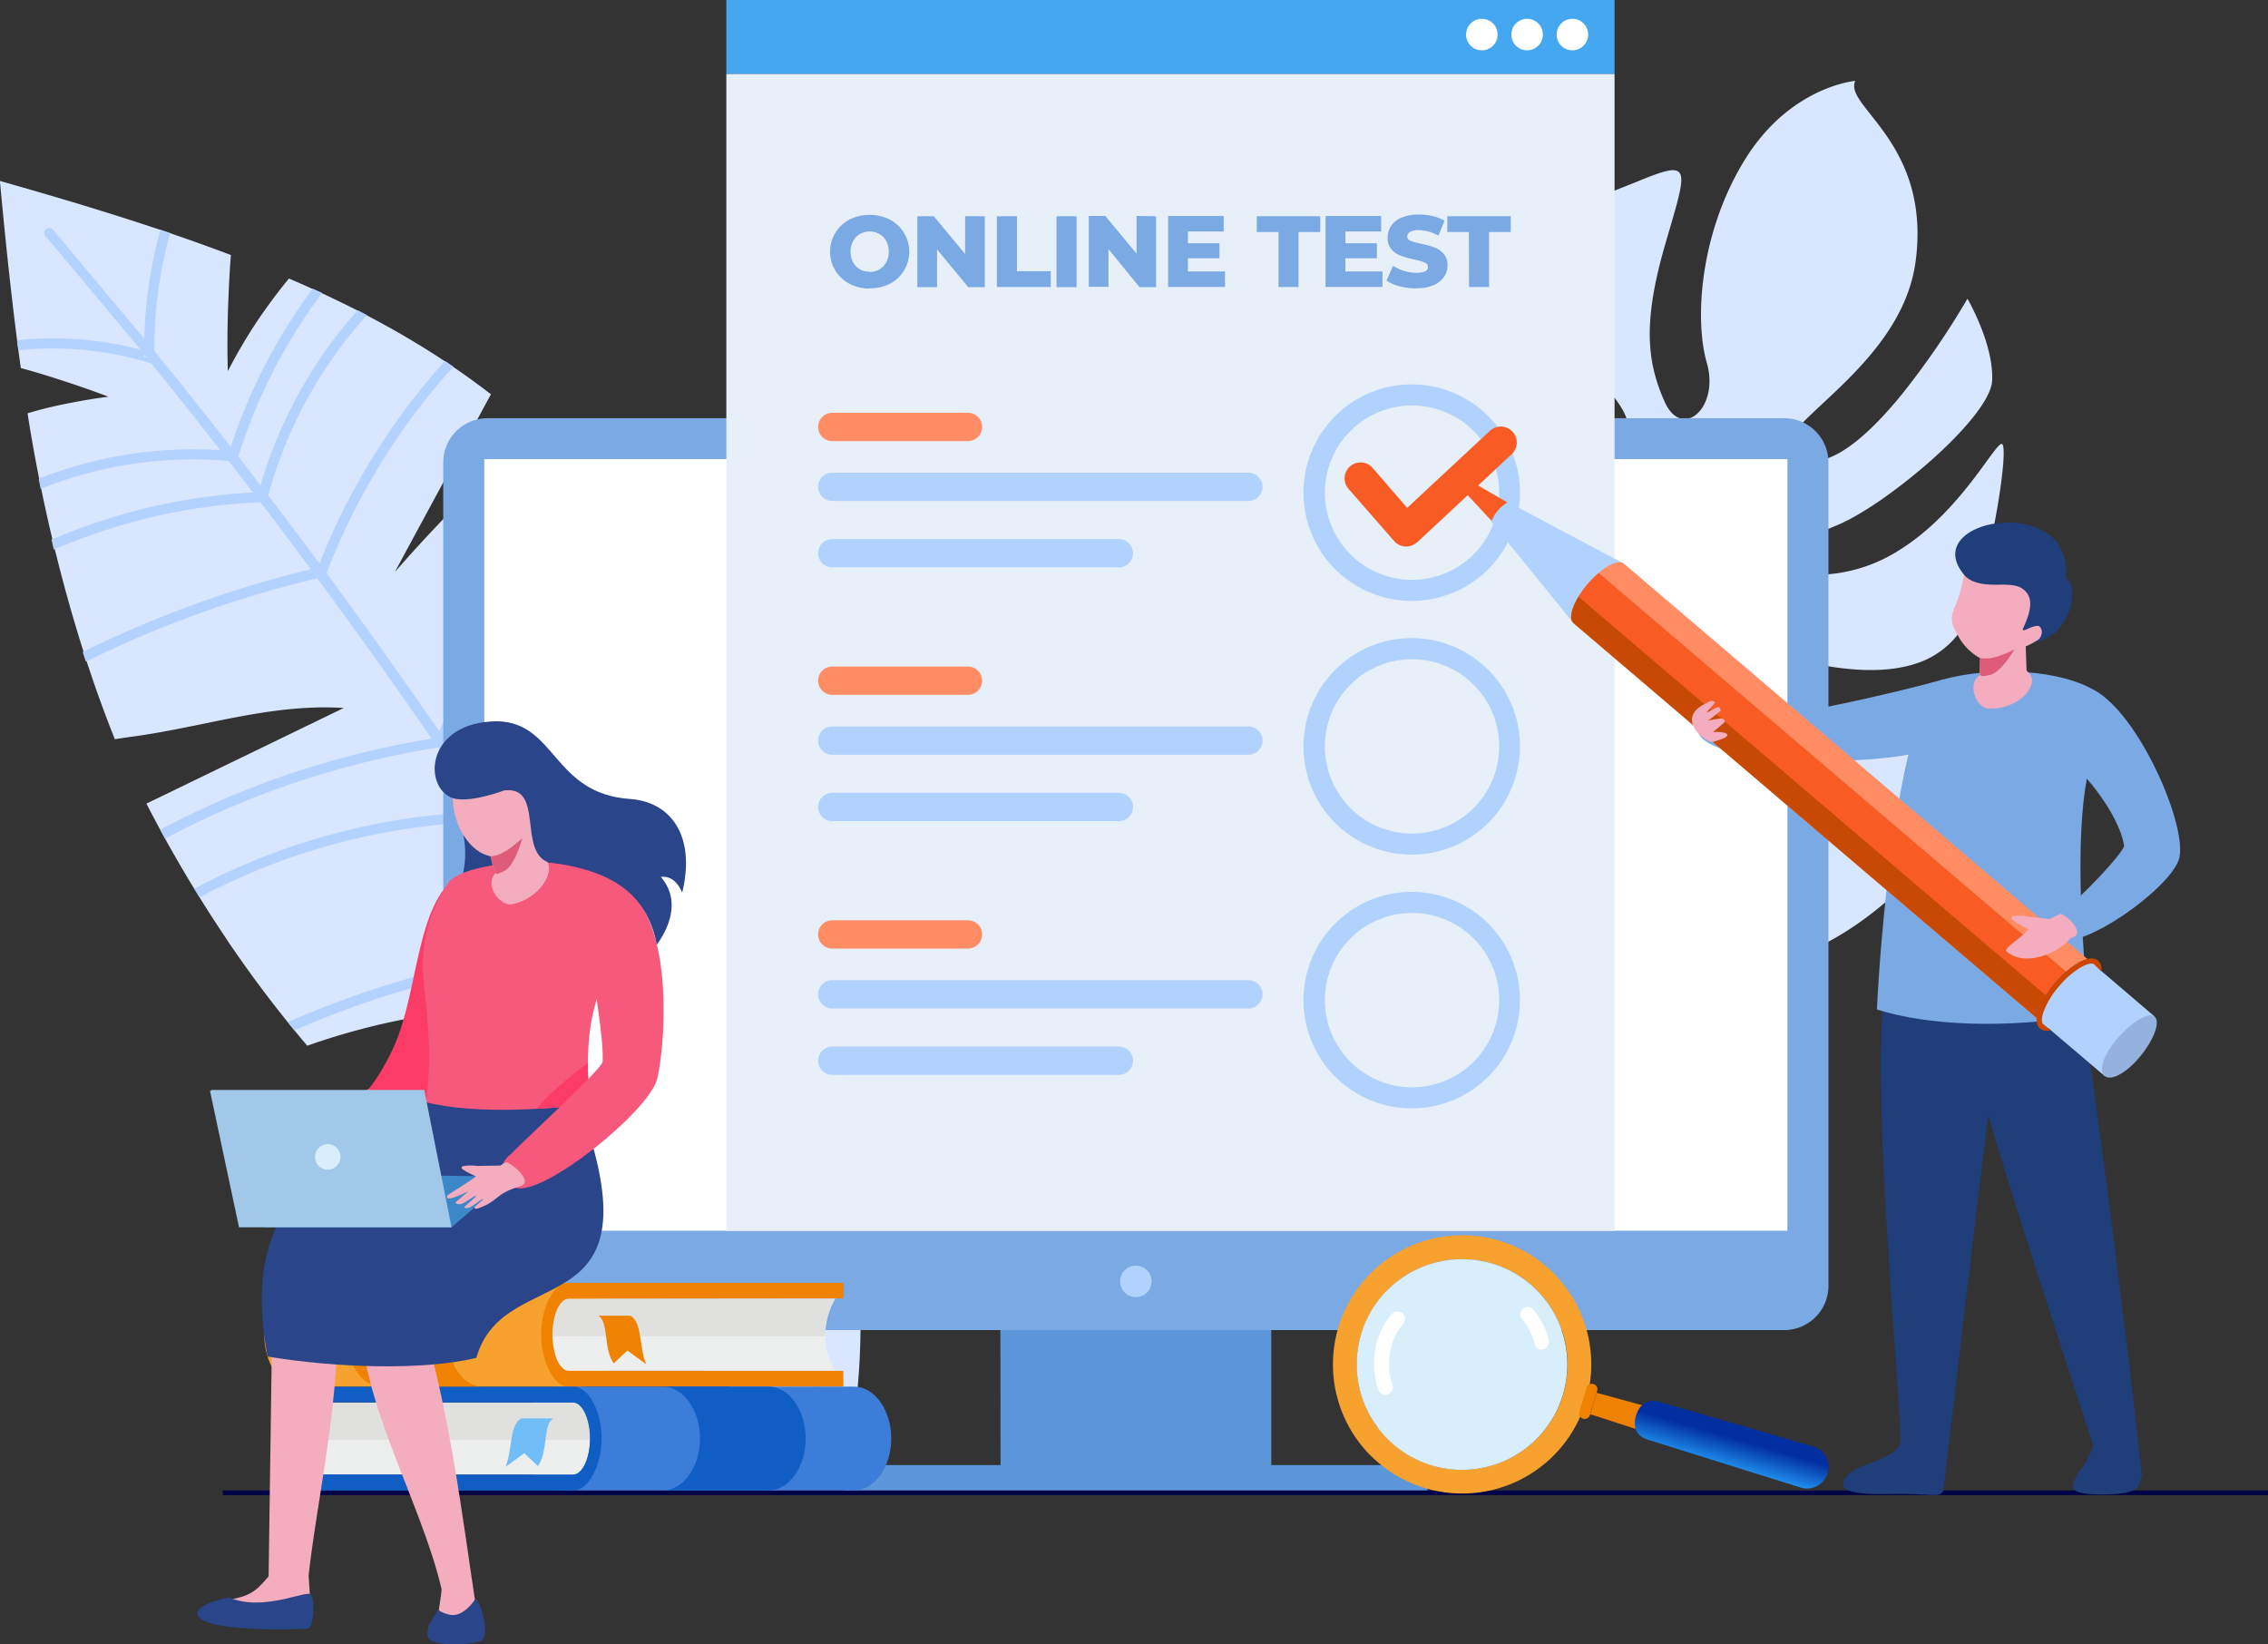 <svg id="圖層_1" data-name="圖層 1" xmlns="http://www.w3.org/2000/svg" xmlns:xlink="http://www.w3.org/1999/xlink" viewBox="0 0 575.6 417.28"><rect x="0" y="0" width="575.6" height="417.28" fill="#333333" stroke="none"/><defs><style>.cls-1{fill:none;clip-rule:evenodd;}.cls-2{fill:#d8e7ff;}.cls-3{fill:#b4d2ff;}.cls-11,.cls-4{fill:#7ba9e3;}.cls-12,.cls-13,.cls-15,.cls-17,.cls-18,.cls-19,.cls-21,.cls-22,.cls-23,.cls-24,.cls-25,.cls-26,.cls-27,.cls-28,.cls-31,.cls-33,.cls-34,.cls-35,.cls-36,.cls-37,.cls-38,.cls-4,.cls-5,.cls-6,.cls-7{fill-rule:evenodd;}.cls-32,.cls-5{fill:#fff;}.cls-6{fill:#5e96da;}.cls-10,.cls-7{fill:#b1d2fc;}.cls-8{fill:#000446;}.cls-9{fill:#e7eff9;}.cls-12{fill:#f85c24;}.cls-13{fill:#ff8c63;}.cls-14{fill:#46a7f1;}.cls-15{fill:#1f3e7a;}.cls-16,.cls-36{fill:#f3adbe;}.cls-17{fill:#df5b7a;}.cls-18{fill:gold;}.cls-19{fill:#c84904;}.cls-20{fill:#cb4700;}.cls-21{fill:#94b2dd;}.cls-22{fill:#f7a12e;}.cls-23{fill:#ef8200;}.cls-24{fill:#edeeee;}.cls-25{fill:#e0e0df;}.cls-26{fill:#3d7dda;}.cls-27{fill:#105dc4;}.cls-28{fill:#71bdf8;}.cls-29{clip-path:url(#clip-path);}.cls-30{fill:url(#linear-gradient);}.cls-31{fill:#d8eefb;}.cls-33{fill:#2a4589;}.cls-34{fill:#fb3c66;}.cls-35{fill:#f6597b;}.cls-37{fill:#3b87c8;}.cls-38{fill:#a1c7e9;}</style><clipPath id="clip-path" transform="translate(-25.68 -131.12)"><path class="cls-1" d="M482.81,508.65l-39-12.21c-2.86-.9-3.79-3.26-2.91-6.13s3-4.3,5.86-3.46L486,498.23a5.45,5.45,0,0,1-3.19,10.42"/></clipPath><linearGradient id="linear-gradient" x1="440.07" y1="365.03" x2="437.68" y2="373.29" gradientUnits="userSpaceOnUse"><stop offset="0" stop-color="#022fa0"/><stop offset="0.68" stop-color="#197bdd"/><stop offset="1" stop-color="#24a1fb"/></linearGradient></defs><title>bn_exam</title><path class="cls-2" d="M514.46,349.77C502.26,364,484.22,376.71,465,376.91c-36.86.37-42.74-35.39-42.74-35.39s-7.81,21.51-37.11,20.37-47.42-37.73-42.56-56.77c5-19.58,11.76-15.73,24.64-11.4s32.2,28.21,42.42,21.38-3.9-12.9-26.92-20.49-36.73-23-30.2-43.27S377,219,379.86,237.82,399.06,283.9,415.09,285s12.63-14.31-5.53-18.13-22.79-20.69-26.62-38.69,4.73-30.4,20.89-36.21,5.72,9.79,13.81,41.39,19.65,16.42,21.16,7.52-15.34-16-17.58-36.52,5.64-21.26,19.92-27.14,12.9-3.91,7.13,16-4.54,29.89-.13,39.82,14,1.58,10.73-9.79-1.64-33.56,9.84-51.92a49.17,49.17,0,0,1,6.4-8.19c10.35-10.59,21.43-11.49,21.43-11.49-3.09,6.42,19.3,15.66,15.31,45.78-1.15,8.7-5.35,16.12-10.37,22.4-12.35,15.47-29.59,24.06-18.48,27.89,7.34,2.52,17-6.32,25.25-16.39A204.9,204.9,0,0,0,525,206.93s6.7,11.43,6.27,20.77c-.26,5.61-9.87,15.9-20.28,24.3-6.87,5.59-14.09,10.36-19.17,12.44-12.76,5.22-28,15.18-.93,12.29a39.68,39.68,0,0,0,16.71-5.94c16.3-10.07,25.1-28.8,26.3-26.88,1.56,2.5-3.31,31.63-8.31,43a21.86,21.86,0,0,1-13.32,12.49c-5.8,2-13.38,2.36-23.11.71-20.52-3.46-36.14,15.85-7.85,20.4a48.21,48.21,0,0,0,23.56-2.23c13.66-4.61,21.74-12.31,24.84-2.57,2.19,6.9-4.07,21.07-15.2,34.06" transform="translate(-25.68 -131.12)"/><path class="cls-2" d="M226.71,348.48A294.06,294.06,0,0,1,237,391.25a200.62,200.62,0,0,0-29.25,11.5,106.93,106.93,0,0,1,30.59-2.24c3.94,29.93,9.25,69.71,2.57,98-19.56-6.83-45.26-26-63.86-37.81Q187.59,452,198.67,444a233.15,233.15,0,0,0-31.55,10,323.37,323.37,0,0,1-51.39-44c12-8.86,25.28-16.13,38.44-23.33a175.62,175.62,0,0,0-50.51,9.82A300.89,300.89,0,0,1,85.1,372.28c-1-1.4-1.89-2.8-2.84-4.23a334.08,334.08,0,0,1-19.42-33l8.08-3.91,42-20.36c-18.52-1.16-35.21,4.77-53.62,7.27-1.49.2-3,.43-4.47.65v0C45.59,295.76,37.37,266.1,32.67,236c3.33-1,6.72-1.82,10.14-2.49s6.94-1.3,10.4-1.71q-5.74-2.18-11.63-4.08c-3.49-1.14-7-2.23-10.62-3.2-2-14.41-3.7-30.1-5.3-47.48,21.2,6,40.7,12,58.62,18.8-.28,3.53-.47,7.05-.61,10.58q-.43,9.45-.17,18.89a133.56,133.56,0,0,1,8-13.51c2.37-3.43,4.85-6.77,7.51-10,18.9,8.09,35.92,17.5,51.27,29.38-2.3,4.2-4.53,8.43-6.83,12.63-5.85,10.84-11.73,21.63-17.57,32.49Q136.6,264,148.3,252.71q6.44-6.22,13.2-12.15a192.39,192.39,0,0,1,32.42,38.29,272.33,272.33,0,0,1,15.17,26.46q-4.79,5.24-9.6,10.48Q188,328.36,176.56,340.88c11.39-5.17,22.79-10.4,34.17-15.57,2.11-1,4.19-1.92,6.28-2.86q5.44,12.73,9.69,26" transform="translate(-25.68 -131.12)"/><path class="cls-3" d="M62.31,221.14l.6.73h-.59q0-.37,0-.75m86,116.64.12.18-.17-.07Zm-111-146.63c2,2.4,22.05,26.3,24,28.72A87.11,87.11,0,0,0,30,217.46l.33,2.55a84.39,84.39,0,0,1,32.87,3.08l.88.26q8.85,10.91,17.49,22a106.83,106.83,0,0,0-44.28,6.58l-1.79.69q.25,1.29.5,2.56l2.19-.84a104.16,104.16,0,0,1,45.52-6.25q3.1,4,6.17,8a149.08,149.08,0,0,0-44.8,9.45q-3.19,1.19-6.34,2.51.29,1.27.59,2.53,3.29-1.39,6.64-2.64a145.81,145.81,0,0,1,45.82-9.36q6.44,8.44,12.76,17a278.28,278.28,0,0,0-57.89,21q.41,1.23.82,2.46a275.79,275.79,0,0,1,58.72-21.16q14.84,20.1,29,40.68A227.62,227.62,0,0,0,93,329.7a221.94,221.94,0,0,0-26.66,12l1.23,2.25A219.32,219.32,0,0,1,93.89,332.1a225.1,225.1,0,0,1,43-11.3q5.57,8.12,11,16.32A167.55,167.55,0,0,0,75,356.63l1.35,2.19a165,165,0,0,1,73.15-19.18h.07q10.38,15.64,20.37,31.54a253,253,0,0,0-58.43,14.15q-6.48,2.41-12.81,5.17l1.68,2.07q6-2.57,12-4.84a250.44,250.44,0,0,1,59-14.15q4.83,7.71,9.56,15.48-8.93,2.36-17.61,5.59a188.91,188.91,0,0,0-41.55,21.67l1.85,1.84a186.23,186.23,0,0,1,58.69-26.81q4.85,8,9.6,16a141.77,141.77,0,0,0-58.7,19.84l2,1.79a139.14,139.14,0,0,1,58.14-19.2q6.61,11.25,13,22.61a114.42,114.42,0,0,0-51.71,12.64l2.28,1.72a112,112,0,0,1,11-4.77,110.83,110.83,0,0,1,39.9-7q7.62,13.56,15,27.27a68.31,68.31,0,0,0-31.9,7.56l2.45,1.64q2.86-1.39,5.84-2.5a65.3,65.3,0,0,1,25-4.1c16.67,31.28-1.54,8.83,12.89,41.19H240c-14.58-32.77,3.45-10.72-13.43-42.38a54.71,54.71,0,0,1,16.82-17.57q-.1-1.46-.21-2.92a57.5,57.5,0,0,0-18,17.86q-7.36-13.74-15-27.33a112.62,112.62,0,0,1,29.78-21.08l-.34-2.68a115.23,115.23,0,0,0-30.75,21.44q-6.56-11.61-13.31-23.11a101.43,101.43,0,0,1,38.27-33.79q-.29-1.29-.59-2.58a104,104,0,0,0-39.13,33.92q-4.63-7.84-9.35-15.62a171.19,171.19,0,0,1,44.52-33.5q-.36-1.26-.74-2.51A173.82,173.82,0,0,0,183.34,388q-4.8-7.88-9.69-15.69a144.46,144.46,0,0,1,48.48-37.06q-.45-1.21-.91-2.41a147.05,147.05,0,0,0-49,37.18q-10.31-16.4-21-32.54a169.62,169.62,0,0,1,41.7-60.22l-1.45-2.16a172.35,172.35,0,0,0-42,59.8q-5.27-7.9-10.64-15.74A214.53,214.53,0,0,1,179.28,259l-1.67-2a217.21,217.21,0,0,0-40.48,59.65q-14-20.27-28.57-40.08a167.63,167.63,0,0,1,32.2-52.41l-2.15-1.45a170.25,170.25,0,0,0-31.85,51.41q-6.43-8.68-13-17.27a112.37,112.37,0,0,1,25.06-45.78l-2.36-1.22a115,115,0,0,0-24.66,44.44q-2.8-3.66-5.63-7.3a137.36,137.36,0,0,1,21.27-41.53l-2.39-1.09a140,140,0,0,0-20.79,40.16q-9.58-12.28-19.41-24.37a111.17,111.17,0,0,1,4-29.91l-2.44-.82a113.88,113.88,0,0,0-4.12,27.62c-1.67-2-21.43-25.56-23.1-27.59a1.28,1.28,0,1,0-2,1.63Z" transform="translate(-25.68 -131.12)"/><path class="cls-4" d="M149.37,237.25H478.53a11.23,11.23,0,0,1,11.2,11.2v209a11.23,11.23,0,0,1-11.2,11.2H149.37a11.23,11.23,0,0,1-11.2-11.2v-209a11.23,11.23,0,0,1,11.2-11.2" transform="translate(-25.68 -131.12)"/><path class="cls-5" d="M148.59,247.64H479.31a0,0,0,0,1,0,0V443.44a0,0,0,0,1,0,0H148.59a0,0,0,0,1,0,0V247.67a0,0,0,0,1,0,0" transform="translate(-25.68 -131.12)"/><path class="cls-6" d="M279.57,468.64h68.75v34.27h36.39a3.24,3.24,0,0,1,3.23,3.2h0v3.26H240v-3.26h0a3.24,3.24,0,0,1,3.23-3.2h36.39Z" transform="translate(-25.68 -131.12)"/><path class="cls-7" d="M313.95,452.3a4,4,0,1,1-4,4,4,4,0,0,1,4-4" transform="translate(-25.68 -131.12)"/><rect class="cls-8" x="56.55" y="378.24" width="519.05" height="1.17"/><rect class="cls-9" x="184.34" y="18.73" width="225.42" height="293.62"/><path class="cls-10" d="M399.68,240.5a22.12,22.12,0,1,0,6.48,15.64,22,22,0,0,0-6.48-15.64M384,228.67a27.47,27.47,0,1,1-19.42,8A27.38,27.38,0,0,1,384,228.67Z" transform="translate(-25.68 -131.12)"/><path class="cls-11" d="M398.47,190H393v-4h16.1v4h-5.5v13.95h-5.09Zm-13.33,14.31a16.62,16.62,0,0,1-4.24-.54,10.42,10.42,0,0,1-3.34-1.44l1.67-3.75a10.8,10.8,0,0,0,2.8,1.28,10.66,10.66,0,0,0,3.13.49q2.93,0,2.93-1.46a1.21,1.21,0,0,0-.83-1.14,15.36,15.36,0,0,0-2.68-.78,25.61,25.61,0,0,1-3.39-.94,5.71,5.71,0,0,1-2.34-1.61,4.34,4.34,0,0,1-1-3,5.16,5.16,0,0,1,.9-3,6,6,0,0,1,2.68-2.09,11,11,0,0,1,4.38-.77,15.45,15.45,0,0,1,3.49.4,10.7,10.7,0,0,1,3,1.17l-1.57,3.78a10.47,10.47,0,0,0-5-1.39,4.18,4.18,0,0,0-2.21.45,1.35,1.35,0,0,0-.69,1.17,1.16,1.16,0,0,0,.82,1.08,14.85,14.85,0,0,0,2.65.74,24.78,24.78,0,0,1,3.4.94,5.88,5.88,0,0,1,2.34,1.59,4.25,4.25,0,0,1,1,3,5.06,5.06,0,0,1-.9,2.93,6.13,6.13,0,0,1-2.7,2.09A10.91,10.91,0,0,1,385.14,204.27ZM376.54,200v3.93H362.1v-18h14.1v3.93h-9.07v3h8v3.8h-8V200Zm-26.38-10h-5.52v-4h16.1v4h-5.5v13.95h-5.09Zm-13.59,10v3.93H322.14v-18h14.1v3.93h-9.07v3h8v3.8h-8V200Zm-17.49-14v18h-4.19L307,194.33v9.58h-5v-18h4.19l7.94,9.58v-9.58Zm-25.27,0h5.09v18h-5.09Zm-15.13,0h5.09v13.95h8.58v4H278.68Zm-3.06,0v18h-4.19l-7.94-9.58v9.58h-5v-18h4.19l7.94,9.58v-9.58Zm-29.23,14.13a4.82,4.82,0,0,0,2.47-.64,4.62,4.62,0,0,0,1.75-1.81,5.93,5.93,0,0,0,0-5.37,4.62,4.62,0,0,0-1.75-1.81,5.06,5.06,0,0,0-4.93,0,4.62,4.62,0,0,0-1.75,1.81,5.93,5.93,0,0,0,0,5.37,4.62,4.62,0,0,0,1.75,1.81A4.81,4.81,0,0,0,246.39,200.06Zm0,4.21a10.75,10.75,0,0,1-5.12-1.21,9.19,9.19,0,0,1,0-16.28,11.48,11.48,0,0,1,10.25,0,9.19,9.19,0,0,1,0,16.28A10.75,10.75,0,0,1,246.39,204.27Z" transform="translate(-25.68 -131.12)"/><path class="cls-12" d="M382.81,260l21-19.55a4.05,4.05,0,0,1,5.52,5.94l-24.06,22.42-.06,0a4.07,4.07,0,0,1-5.71-.38l-11.59-13.27a4.05,4.05,0,0,1,6.09-5.34Z" transform="translate(-25.68 -131.12)"/><path class="cls-10" d="M399.68,304.89a22.12,22.12,0,1,0,6.48,15.64,22,22,0,0,0-6.48-15.64M384,293.06a27.47,27.47,0,1,1-19.42,8A27.38,27.38,0,0,1,384,293.06Z" transform="translate(-25.68 -131.12)"/><path class="cls-10" d="M399.68,369.28a22.12,22.12,0,1,0,6.48,15.64,22,22,0,0,0-6.48-15.64M384,357.45a27.47,27.47,0,1,1-19.42,8A27.38,27.38,0,0,1,384,357.45Z" transform="translate(-25.68 -131.12)"/><path class="cls-13" d="M236.9,235.88h34.44a3.59,3.59,0,1,1,0,7.18H236.9a3.59,3.59,0,1,1,0-7.18" transform="translate(-25.68 -131.12)"/><path class="cls-7" d="M236.9,251.07H342.51a3.59,3.59,0,1,1,0,7.18H236.9a3.59,3.59,0,1,1,0-7.18" transform="translate(-25.68 -131.12)"/><path class="cls-7" d="M236.9,267.92h72.74a3.59,3.59,0,1,1,0,7.18H236.9a3.59,3.59,0,1,1,0-7.18" transform="translate(-25.68 -131.12)"/><path class="cls-13" d="M236.9,300.27h34.44a3.59,3.59,0,0,1,0,7.18H236.9a3.59,3.59,0,1,1,0-7.18" transform="translate(-25.68 -131.12)"/><path class="cls-13" d="M236.9,364.66h34.44a3.59,3.59,0,0,1,0,7.18H236.9a3.59,3.59,0,0,1,0-7.18" transform="translate(-25.68 -131.12)"/><path class="cls-7" d="M236.9,315.47H342.51a3.59,3.59,0,1,1,0,7.18H236.9a3.59,3.59,0,1,1,0-7.18" transform="translate(-25.68 -131.12)"/><path class="cls-7" d="M236.9,379.86H342.51a3.59,3.59,0,1,1,0,7.18H236.9a3.59,3.59,0,0,1,0-7.18" transform="translate(-25.68 -131.12)"/><path class="cls-7" d="M236.9,332.31h72.74a3.59,3.59,0,1,1,0,7.18H236.9a3.59,3.59,0,1,1,0-7.18" transform="translate(-25.68 -131.12)"/><path class="cls-7" d="M236.9,396.7h72.74a3.59,3.59,0,1,1,0,7.18H236.9a3.59,3.59,0,1,1,0-7.18" transform="translate(-25.68 -131.12)"/><rect class="cls-14" x="184.34" width="225.42" height="18.73"/><path class="cls-5" d="M401.76,135.89a4,4,0,1,1-4,4,4,4,0,0,1,4-4" transform="translate(-25.68 -131.12)"/><path class="cls-5" d="M413.25,135.89a4,4,0,1,1-4,4,4,4,0,0,1,4-4" transform="translate(-25.68 -131.12)"/><path class="cls-5" d="M424.74,135.89a4,4,0,1,1-4,4,4,4,0,0,1,4-4" transform="translate(-25.68 -131.12)"/><path class="cls-15" d="M505.07,374.29c-5.06,22.2.47,80.26,3,121.3.1,2-.4,3.33-3.43,5-2.72,1.49-7.81,2.79-9.42,4.33-1.16,1.11-6.53,5.76,9.37,5.34,11.29-.3,13,1.15,14.22-.68.17-.26,10.37-88.51,11.55-95.58,2,9,26.54,83.84,26.54,83.88-.19,1.36-2,5-4,7.22-.62,2.21-4.43,5.37,6.52,5.28s8.7-2.86,9.87-4.64C564.41,460,554,382.62,551.54,370.46l-.68-.63c-2-78.22-40.27-51.52-36.52-4.16.42,5.35-7.39,1.25-9.27,8.63" transform="translate(-25.68 -131.12)"/><path class="cls-4" d="M519.85,318.59c-3.48,7.63-65.26,8.32-63.32-3.12.65-3.84,2.56-5.67,4.47-3,3.45,4.6,45.09-5.39,57.35-8.78,1.15-.74,4.87,9.85,1.5,14.92" transform="translate(-25.68 -131.12)"/><path class="cls-4" d="M555.3,328.75c-2.83,15.1-1.5,40.32.64,59.91-21.31,3.66-41.18,2.69-53.91-1.36.6-14.06,5-74.85,16.3-83.63,12.78-3.58,30.75-2.76,39.81,3.17,1,.63-2.52,20.14-2.86,21.92" transform="translate(-25.68 -131.12)"/><path class="cls-16" d="M522.26,291.72a13.8,13.8,0,0,0,5.94,6.4l-.08,4.34-.63.54c-2.47,2.65.2,8.08,3,7.91,7.11.35,12.57-5.48,10.44-8.65l-.93-1-.21-6.14c.37,0,3-1.54,3.83-1.78a4.13,4.13,0,0,0,2-3.39c.08-1.62-2.42-1.09-2.42-1.09,3-4.14,6.46-7.53,2-11.26s-14.66-5.91-14.66-5.91l-6.15-2.13c.78,2.12-.26,9.2-1.84,13.61-1.41,4-2.38,4.58-.36,8.58" transform="translate(-25.68 -131.12)"/><path class="cls-17" d="M536.92,295.95s-3.48,6-6.33,6.5-1.4.14-2.46,0l.08-4.34c2,.32,3.89.16,8.71-2.18" transform="translate(-25.68 -131.12)"/><path class="cls-15" d="M525.75,278.3c5.18,2.65,11.14-.49,14.16,3.06,1.49,1.76,1.34,4.3-.33,8.21-.49,1.15-1.15,2,.8,1.1.89-.41,2.37-1,2.87-.59,1.12.91.55,2.81-.34,3.42-.4.27-1.15.68-1.15.68,7-1.32,9.87-7.61,9.77-12.67a4.68,4.68,0,0,0-1.54-3.71c2.2-22-38.61-15.11-25.47-.4a7.74,7.74,0,0,0,1.24.89" transform="translate(-25.68 -131.12)"/><path class="cls-4" d="M558.16,306.83c11.34,7.31,23,35,20.47,42.48s-24.28,22.95-30.75,20.24c-3-1.27-1.38-3.71.19-6.29,5.84-4.2,16.29-15.56,16.68-17.43-.61-5-5.3-12.48-9.5-17.14-6.37-7-7.71-26.22,2.92-21.86" transform="translate(-25.68 -131.12)"/><polygon class="cls-12" points="372.95 121.94 371.07 124.14 380.15 133.91 384.61 128.68 372.95 121.94"/><path class="cls-7" d="M437.84,274.17l-29.47-15.64a9.92,9.92,0,0,0-4.23,5L425,289.24l9.94-9Z" transform="translate(-25.68 -131.12)"/><path class="cls-13" d="M425,289.24,544.36,391,557.21,376,437.84,274.17c-1.55-1.32-5.68,1-9.23,5.15s-5.17,8.6-3.63,9.92" transform="translate(-25.68 -131.12)"/><path class="cls-12" d="M551.5,382.68l1.84-2.16-121.93-104a25.79,25.79,0,0,0-5.12,6l121.93,104Z" transform="translate(-25.68 -131.12)"/><path class="cls-18" d="M548,381.12c-3.55,4.16-5.17,8.6-3.63,9.92s5.68-1,9.23-5.15,5.17-8.6,3.63-9.92-5.68,1-9.23,5.15" transform="translate(-25.68 -131.12)"/><path class="cls-19" d="M544.36,391,425,289.24l-.33-.41c-.67-1.21,0-3.64,1.63-6.33l3.15,2.69,116.21,99.14c-1.84,3-2.44,5.74-1.29,6.72" transform="translate(-25.68 -131.12)"/><path class="cls-7" d="M559.78,404.14,545.5,392a2.06,2.06,0,0,1-1.65-.37c-1.67-1.42.08-6.22,3.91-10.71s8.29-7,10-5.55a2.11,2.11,0,0,1,.63,1.65l14.16,12.09Z" transform="translate(-25.68 -131.12)"/><path class="cls-20" d="M547.24,380.49a23.18,23.18,0,0,0-4.14,6.71c-.76,2.08-.77,3.82.12,4.79v0c.07.06.15.14.22.19a3.06,3.06,0,0,0,2.71.38l-1.79-1.44-.1-.06c-.55-.52-.46-1.78.13-3.41a21.78,21.78,0,0,1,3.88-6.27l0,0a21.8,21.8,0,0,1,5.6-4.84c1.54-.86,2.79-1.14,3.38-.64a1,1,0,0,1,.26.36l1.48,1.31a3.06,3.06,0,0,0-.84-2.72l-.05,0c-1.08-.87-2.87-.61-4.9.52a23.21,23.21,0,0,0-6,5.15Z" transform="translate(-25.68 -131.12)"/><path class="cls-21" d="M563,394.72c-3.55,4.16-4.75,8.11-3.2,9.43s5.26-.49,8.8-4.65,5.47-9,3.93-10.37-6,1.43-9.53,5.59" transform="translate(-25.68 -131.12)"/><path class="cls-16" d="M460.6,319.31s3.91-.94,3.43-1.79-3.6-.63-3.6-.63l3-2.52s.11-.93-1.13-.9a16.68,16.68,0,0,0-3.11.56l3.17-2.53s-.14-1.16-.74-.92-2.91,1.45-2.91,1.45l2.27-2.67a1.23,1.23,0,0,0-1.49-.21,20.38,20.38,0,0,0-2.34,1.31c-5.74,3.94,2.21,9.78,3.51,8.84" transform="translate(-25.68 -131.12)"/><path class="cls-16" d="M548.64,363l-2.78,1.35-5.28-.61c-.77-.23-5.65-.67-4.18.71,1,1,4,2.4,4,2.53-.5,1.3-6.37,4.78-5.54,5.52,4.92,4.38,13.63.16,16.32-3.31,4.28-1.06-.92-5.73-2.51-6.19" transform="translate(-25.68 -131.12)"/><path class="cls-22" d="M101.76,456.7h71.53c5,0,9,5.93,9,13.17h0c0,7.24-4.06,13.17-9,13.17H101.76c-5,0-9-5.93-9-13.17h0c0-7.24,4.06-13.17,9-13.17" transform="translate(-25.68 -131.12)"/><path class="cls-23" d="M122.54,456.7h25.65c-5,0-9,5.93-9,13.17h0c0,7.24,4.06,13.17,9,13.17H122.54c-5,0-9-5.92-9-13.17h0c0-7.24,4.06-13.17,9-13.17" transform="translate(-25.68 -131.12)"/><path class="cls-24" d="M170,479h67.67a17.8,17.8,0,0,1,0-18.31H170c-2.27,0-4.12,4.13-4.12,9.15S167.69,479,170,479" transform="translate(-25.68 -131.12)"/><path class="cls-25" d="M235.09,470.22a18.52,18.52,0,0,1,2.53-9.51H170c-2.27,0-4.12,4.13-4.12,9.15,0,.12,0,.24,0,.35Z" transform="translate(-25.68 -131.12)"/><path class="cls-23" d="M239.74,483h-70c-3.26,0-6.71-6-6.71-13.25s3.45-13.09,6.71-13.09h70l0,3.94-69.75.07c-2.27,0-4.12,4.13-4.12,9.15S167.69,479,170,479L239.7,479Z" transform="translate(-25.68 -131.12)"/><path class="cls-26" d="M242.43,483H167.64c-5.19,0-9.44,5.93-9.44,13.17h0c0,7.24,4.25,13.17,9.44,13.17h74.79c5.19,0,9.44-5.93,9.44-13.17h0c0-7.24-4.25-13.17-9.44-13.17" transform="translate(-25.68 -131.12)"/><path class="cls-27" d="M220.71,483H193.89c5.19,0,9.44,5.93,9.44,13.17h0c0,7.24-4.25,13.17-9.44,13.17h26.82c5.19,0,9.44-5.92,9.44-13.17h0c0-7.24-4.25-13.17-9.44-13.17" transform="translate(-25.68 -131.12)"/><path class="cls-24" d="M171.13,505.35H100.38a17.14,17.14,0,0,0,0-18.31h70.75c2.37,0,4.31,4.13,4.31,9.15s-1.94,9.15-4.31,9.15" transform="translate(-25.68 -131.12)"/><path class="cls-25" d="M103,496.55a17.89,17.89,0,0,0-2.64-9.51h70.75c2.37,0,4.31,4.13,4.31,9.15,0,.12,0,.24,0,.35Z" transform="translate(-25.68 -131.12)"/><path class="cls-27" d="M98.17,509.37h73.2c3.41,0,7-6,7-13.25s-3.61-13.09-7-13.09H98.17l0,3.94,72.93.07c2.37,0,4.31,4.13,4.31,9.15s-1.94,9.15-4.31,9.15l-72.93-.07Z" transform="translate(-25.68 -131.12)"/><path class="cls-28" d="M166.07,491.06H158c-3.11,1.63-2.21,8.1-4.05,12.33l4.78-3.5,3.47,3.27c2.69-3.84,1.15-10.39,3.9-12.11" transform="translate(-25.68 -131.12)"/><path class="cls-23" d="M177.53,465h8.1c3.11,1.63,2.21,8.1,4.05,12.33l-4.78-3.5-3.47,3.27c-2.69-3.84-1.15-10.39-3.9-12.11" transform="translate(-25.68 -131.12)"/><path class="cls-22" d="M378,496.4a26.73,26.73,0,1,0-.27-37.8,26.73,26.73,0,0,0,.27,37.8m-4.24,4.3a32.77,32.77,0,1,0-.34-46.34A32.77,32.77,0,0,0,373.72,500.7Z" transform="translate(-25.68 -131.12)"/><path class="cls-23" d="M429.26,490l1.63-5.44,55.73,15.26a4.25,4.25,0,0,1,2.61,5.08c-.59,2-3.06,3.55-5,2.92Z" transform="translate(-25.68 -131.12)"/><path class="cls-23" d="M426.53,489.34l1.8-6a1.4,1.4,0,1,1,2.68.8l-1.8,6a1.4,1.4,0,1,1-2.68-.8" transform="translate(-25.68 -131.12)"/><g class="cls-29"><rect class="cls-30" x="414.39" y="354.89" width="50.43" height="23.53"/></g><path class="cls-31" d="M377.69,458.6a26.74,26.74,0,0,0-3,33.9l.05,0,.7,1.07a26.73,26.73,0,1,0,2.25-34.93" transform="translate(-25.68 -131.12)"/><path class="cls-32" d="M378.83,464.68a1.91,1.91,0,1,1,2.86,2.52c-3.45,3.93-4.43,10.53-2.58,15.38a1.91,1.91,0,0,1-3.56,1.37,19.68,19.68,0,0,1-.88-10.16,18.52,18.52,0,0,1,4.16-9.11" transform="translate(-25.68 -131.12)"/><path class="cls-32" d="M412.65,466.69a17.43,17.43,0,0,1,2.52,5.49,1.66,1.66,0,0,0,2.07,1.38,2,2,0,0,0,1.52-2.29,19.19,19.19,0,0,0-4-7.94,1.92,1.92,0,0,0-3.11.68c-.54,1.17.41,1.81,1,2.69" transform="translate(-25.68 -131.12)"/><path class="cls-33" d="M141.09,332.1a25.75,25.75,0,0,0,1.53,8.33,24,24,0,0,1-.1,14.81c-1.44,4.9,2.81,13.41,3.85,13.75s14.42,2.77,17.19,2.54,15.58-15.23,15.58-15.23l-1.38-13.15Z" transform="translate(-25.68 -131.12)"/><path class="cls-16" d="M121,431.41,95,449.7l-1.15,81.45-.58.67-.45.51c-.36.4-.71.78-1.06,1.13l-.48.47c-2.59,2.44-5.72,2.82-8.28,3.24-2,.32-3.51.44-5,2.94a1.34,1.34,0,0,0-.12.24,1.49,1.49,0,0,0,1.31,2l23.18,1.11a2.24,2.24,0,0,0,2.32-1.81,2.2,2.2,0,0,0,0-.47L104,531a.29.29,0,0,0,0,0c2.13-19.66,8.87-48.18,7-71.48,0,0,28.57-33.48,28.56-34.54s-18.54,6.5-18.54,6.5" transform="translate(-25.68 -131.12)"/><path class="cls-16" d="M121.33,442.84c1,8.7-5.06,13.86-4.05,22.56,0,21.78,15.28,46.88,20.44,68.87.17.73-1.13,7.65-1,8.37,2.29,2.45,8.83,5.91,9.52-5.39-2.92-19-6.56-49.68-14.08-72.79l4.75-23Z" transform="translate(-25.68 -131.12)"/><path class="cls-33" d="M133.78,410.84c-5,16.65-50.17,9.65-40.22,64.52,17.05,2.86,39.43,3.61,53,.35,7.15-25.18,47.36-6.49,26.14-64.27-4.35-10.16-37.35-7.1-39-.6" transform="translate(-25.68 -131.12)"/><path class="cls-34" d="M136.6,367.82s7.6,26.43,2.55,38.42c-.64,1.53-3.09,2.13-5.24,4.26-4.6,4.55-10.51,10.88-13.24,11.52-9.93,2.3-14.43.42-13.42-6.1.31-2,4-4,8.17-5.28,3.57-1.11,8.4-9.65,10.49-14.53,6.06-14.15,5.39-35.68,16.08-42.78,1.22-.78-1.83,9.15-5.39,14.51" transform="translate(-25.68 -131.12)"/><path class="cls-35" d="M184.43,357.53c4.43,18.08-12.94,17.15-8.92,53.64-13.29,1.85-30.3,2.48-41.73-.33,1.83-13.43-.06-23.94-.59-31.27a37,37,0,0,1,6.25-24.36c3.91-6.05,37.51-8.85,45,2.31" transform="translate(-25.68 -131.12)"/><path class="cls-34" d="M174.9,400.89a56.19,56.19,0,0,0,.61,10.29,123,123,0,0,1-13.42,1.32c1.11-2.44,10.15-9.82,12.82-11.61" transform="translate(-25.68 -131.12)"/><path class="cls-36" d="M150.18,348.47l1.12,4.32-.48.71c-1.72,3.31,2.43,8,5.17,7,7.15-1.61,11-8.9,8-11.45l-1.21-.77-1.9-6c.36-.12,2.59-2.36,3.31-2.83a4.25,4.25,0,0,0,1.09-3.93c-.37-1.63-2.7-.42-2.7-.42,1.86-4.94,4.33-9.24-1.11-11.72s-16.16-1.82-16.16-1.82l-6.68-.42c1.36,1.89,2.34,6.47,2,11.28-.49,6.84,3.65,14.85,9.59,16" transform="translate(-25.68 -131.12)"/><path class="cls-17" d="M158.21,343.91s-1.8,6.87-4.49,8.19-1.35.52-2.44.69l-1.12-4.32c2-.23,3.9-.91,8-4.57" transform="translate(-25.68 -131.12)"/><path class="cls-35" d="M180.56,354.52c16.49,5.11,14.27,40.27,11.92,50.35-2,8.18-28.87,29.89-35.95,27.67-3.41-1.07-5.68-5.06-1-8.73,1.62-1.91,22.87-21.26,23.1-23.27.53-13-9.51-46.76,2-46" transform="translate(-25.68 -131.12)"/><polygon class="cls-37" points="86.45 297.98 129.54 298.62 114.6 311.45 67.23 311.45 86.45 297.98"/><polygon class="cls-38" points="53.73 276.6 107.67 276.6 114.6 311.45 60.66 311.45 53.31 276.9 53.73 276.6"/><path class="cls-36" d="M154.24,426l-1.64.9-5.87.1c-.69-.16-5-.33-3.65.82,1,.81,3.4,1.77,3.37,1.88-1.95,1.45-7.21,4.67-7.26,4.81-.73,2,4.44-.69,5.27-1,.22-.08-3.39,2.76-3.2,2.88a1.75,1.75,0,0,0,1.71.17c1.1-.43,3.28-2.15,3.54-2s-3.25,2.88-3,3a1.54,1.54,0,0,0,1.29,0c1.13-.48,3.12-2.22,3.43-2.16s-2.06,1.83-2.11,2.12.37.41.58.34c5.79-1.93,4.24-3.66,10.94-5.69,3.72-1.13-2-5.75-3.41-6.09" transform="translate(-25.68 -131.12)"/><path class="cls-33" d="M153.64,331.7s-9.57,3.65-13.62,1.73c-7-3.32-5.93-19.1,11.79-19.28,15.06.26,14.11,18.36,33.75,19.72,10.41.72,16.77,9.42,13.25,23.79,0,0-1.58-4.57-5.42-4,6.27,7.24,0,15.73-1,17.2-2.24-11-8.83-18.66-27.56-20.9-7.78-2.94-.94-19.52-11.2-18.25" transform="translate(-25.68 -131.12)"/><path class="cls-33" d="M83.8,536.48s-8.23,1.59-8.06,4.1c.33,5.07,28.23,4,28.39,3.78,1.08-1.14,1.64-6.79.46-8.58-.88-1.33-12.23,4.52-20.78.7" transform="translate(-25.68 -131.12)"/><path class="cls-33" d="M134.18,546.16c.18,3.23,11.84,2.3,13.59,1.33,2.61-1.44-.57-11.59-1.55-10.46,0,0-3,4.79-6.64,3.82s-2.33-2-2.95-.82c-1.15,2.27-2.61,3.16-2.45,6.13" transform="translate(-25.68 -131.12)"/><path class="cls-31" d="M109,421.46a3.24,3.24,0,1,1-3.38,3.24,3.31,3.31,0,0,1,3.38-3.24" transform="translate(-25.68 -131.12)"/></svg>
